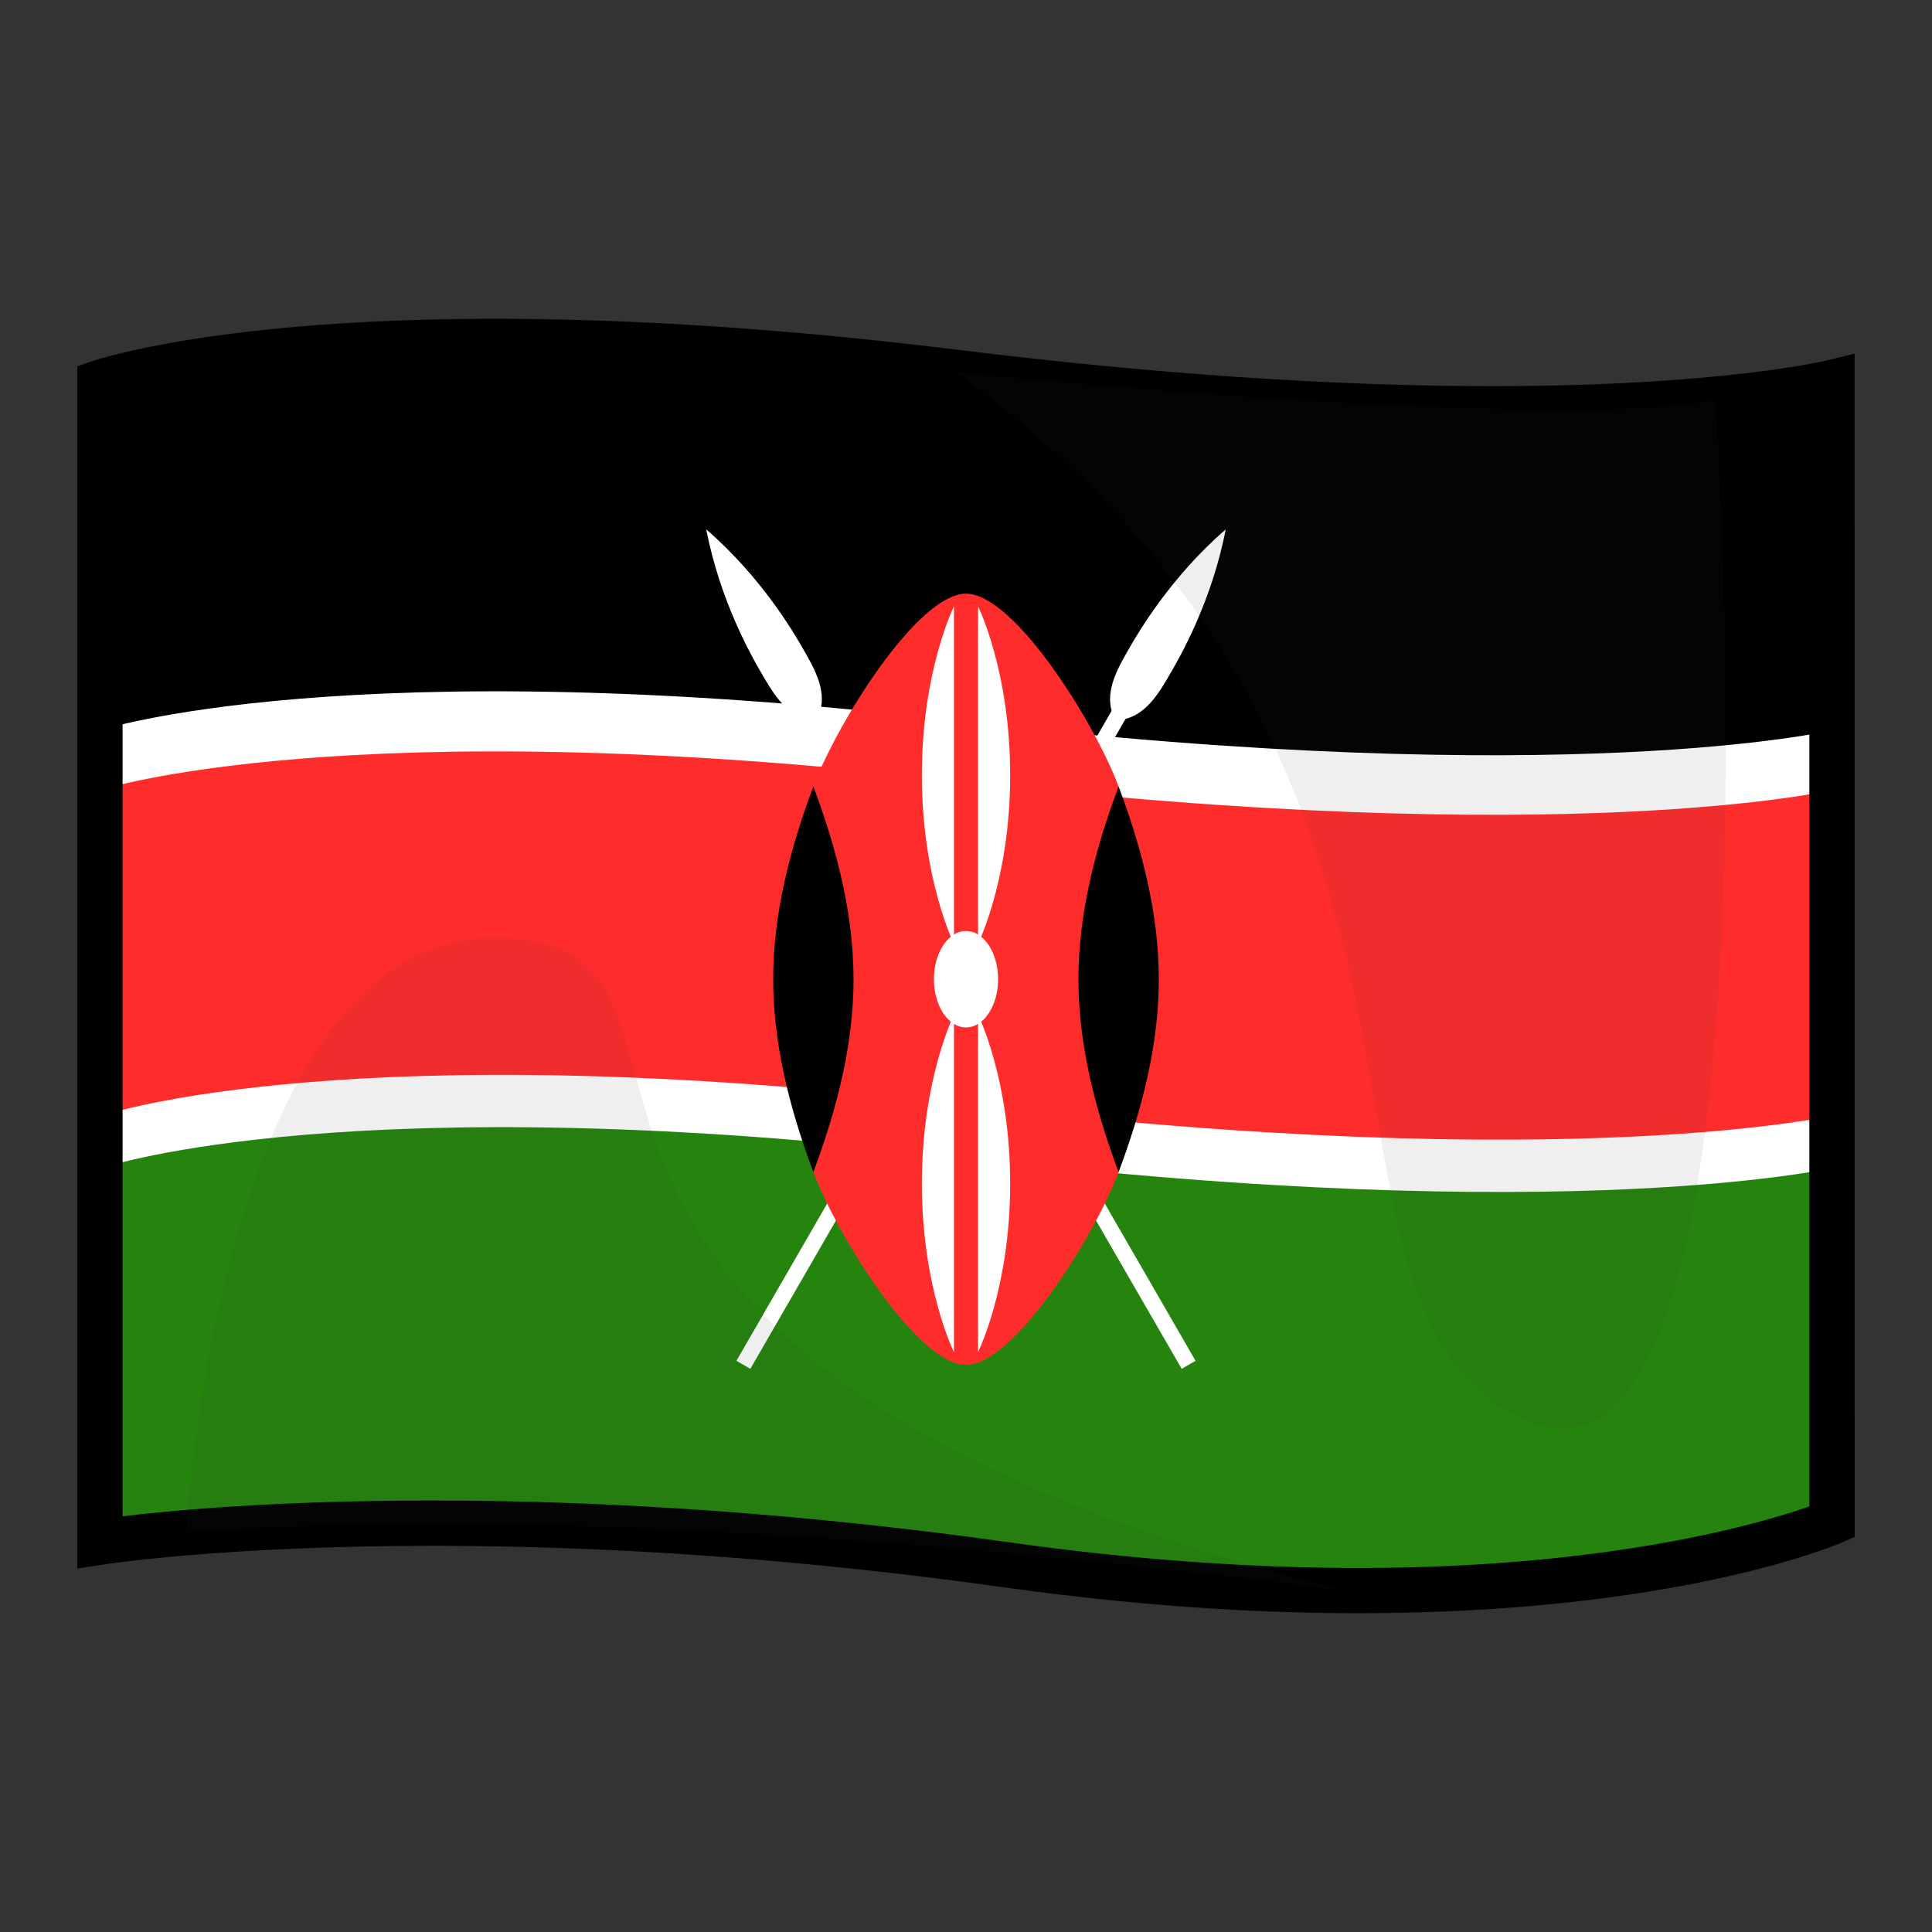<?xml version="1.0" encoding="UTF-8"?>
<!-- Generated by phantom_svg. -->
<svg width="64px" height="64px" viewBox="0 0 64 64" preserveAspectRatio="none" xmlns="http://www.w3.org/2000/svg" xmlns:xlink="http://www.w3.org/1999/xlink" version="1.1">
  <rect x="0" y="0" width="64" height="64" fill="#333333" stroke="none"/>
  <g>
    <path d='M3.312,12.671v38.414c0,0,11.624-1.83,30.041,0.753
		C51.494,54.382,60.688,50.421,60.688,50.421v-37.75c0,0-8.75,2.167-29.001-0.333
		C11.487,9.844,3.312,12.671,3.312,12.671z'/>
    <path style='fill:#FFFFFF;' d='M3.312,24.192v25.227c0,0,11.624-1.736,30.041,0.715
		C51.494,52.548,60.688,48.789,60.688,48.789V24.192c0,0-8.75,2.056-29.001-0.316
		C11.487,21.51,3.312,24.192,3.312,24.192z'/>
    <path style='fill:#FF2C2C;' d='M3.312,26.172v25.009c0,0,11.624-1.722,30.041,0.707
		C51.494,54.281,60.688,50.556,60.688,50.556V26.172c0,0-8.75,2.038-29.001-0.313
		C11.487,23.512,3.312,26.172,3.312,26.172z'/>
    <path style='fill:#FFFFFF;' d='M3.529,36.915L3.312,49.413c0,0,11.624-1.76,30.041,0.725
		C51.494,52.584,60.688,48.774,60.688,48.774l0.217-11.859c0,0-8.75,2.084-29.001-0.321
		C11.704,34.196,3.529,36.915,3.529,36.915z'/>
    <path style='fill:#25840D;' d='M3.529,38.648L3.312,51.146c0,0,11.624-1.761,30.041,0.725
		C51.494,54.317,60.688,50.508,60.688,50.508l0.217-11.859c0,0-8.75,2.083-29.001-0.321
		C11.704,35.929,3.529,38.648,3.529,38.648z'/>
    <path d='M44.992,53.44c-3.725,0-7.675-0.289-11.743-0.859
		c-6.503-0.913-12.871-1.375-18.924-1.375c-6.864,0-10.856,0.613-10.896,0.62
		L2.562,51.962V12.137l0.505-0.175c0.166-0.057,4.161-1.402,13.342-1.402
		c4.643,0,9.813,0.348,15.369,1.034c6.445,0.795,12.384,1.198,17.652,1.198
		c7.525,0,11.043-0.841,11.077-0.849l0.929-0.229L61.438,50.914l-0.453,0.195
		C60.764,51.205,55.455,53.44,44.992,53.44z M14.325,49.706
		c6.123,0,12.561,0.468,19.133,1.389c3.999,0.562,7.88,0.846,11.534,0.846
		c8.435,0,13.473-1.52,14.945-2.038V13.584
		c-1.517,0.262-4.921,0.708-10.507,0.708c-5.33,0-11.33-0.407-17.836-1.21
		c-5.495-0.679-10.604-1.022-15.186-1.022c-7.093,0-11.029,0.834-12.347,1.177
		v36.992C5.599,50.044,9.126,49.706,14.325,49.706z'/>
    <g>
      <g>
        <path id='spearshape_1_' style='fill:#FFFFFF;' d='M24.395,45.078l0.461,0.266l12.429-21.529
				c0.727-0.194,1.127-0.886,1.525-1.577c0.266-0.46,1.332-2.305,1.793-4.7
				c-1.844,1.597-2.908,3.441-3.176,3.902c-0.398,0.691-0.797,1.382-0.604,2.108
				L24.395,45.078z'/>
      </g>
      <g>
        <path id='spearshape_2_' style='fill:#FFFFFF;' d='M39.604,45.078l-0.459,0.266L26.712,23.814
				c-0.727-0.194-1.125-0.886-1.524-1.577c-0.267-0.46-1.331-2.305-1.792-4.7
				c1.844,1.597,2.908,3.441,3.175,3.902c0.399,0.691,0.798,1.382,0.604,2.108
				L39.604,45.078z'/>
      </g>
      <path style='fill:#FF2C2C;' d='M26.944,38.826c0.798,2.127,3.459,6.387,5.056,6.387
			c1.596,0,4.256-4.26,5.055-6.387V26.053c-0.799-2.13-3.459-6.387-5.055-6.387
			c-1.597,0-4.258,4.257-5.056,6.387V38.826z'/>
      <path id='deco_r' d='M37.055,38.826c0.799-2.129,1.332-4.258,1.332-6.387
			c0-2.13-0.533-4.259-1.332-6.387c-0.799,2.128-1.33,4.257-1.33,6.387
			C35.725,34.568,36.256,36.697,37.055,38.826'/>
      <g transform='scale(-1,1)'>
        <path id='deco_r_1_' d='M-26.943,38.826c-0.798-2.129-1.331-4.258-1.331-6.387
				c0-2.13,0.533-4.259,1.331-6.387c0.798,2.128,1.33,4.257,1.33,6.387
				C-25.613,34.568-26.146,36.697-26.943,38.826'/>
      </g>
      <ellipse style='fill:#FFFFFF;' cx='32' cy='32.438' rx='1.063' ry='1.597'/>
      <g>
        <path style='fill:#FFFFFF;' d='M32.398,44.792c0,0,1.065-2.129,1.065-5.588
				s-1.065-5.59-1.065-5.59V44.792z'/>
        <path style='fill:#FFFFFF;' d='M31.602,31.262V20.086c0,0-1.064,2.128-1.064,5.588
				C30.537,29.133,31.602,31.262,31.602,31.262z'/>
        <path style='fill:#FFFFFF;' d='M31.602,44.793V33.615c0,0-1.064,2.131-1.064,5.59
				S31.602,44.793,31.602,44.793z'/>
        <path style='fill:#FFFFFF;' d='M32.398,20.085v11.176c0,0,1.065-2.129,1.065-5.588
				C33.463,22.213,32.398,20.085,32.398,20.085z'/>
      </g>
    </g>
    <g>
      <path style='opacity:0.08;fill:#3D3D3D;enable-background:new    ;' d='M31.687,12.338
			c0,0,20.293,2.031,25.137,0.89c0,0,2.72,40.004-7.156,33.358
			C42.667,41.876,49.667,25.5,31.687,12.338z'/>
      <path style='opacity:0.08;fill:#3D3D3D;enable-background:new    ;' d='M44.499,52.688
			c0,0-22.409-3.165-38.331-1.915c0,0,1.119-19.893,10.351-19.706
			C25.75,31.252,12.993,44.669,44.499,52.688z'/>
    </g>
  </g>
</svg>